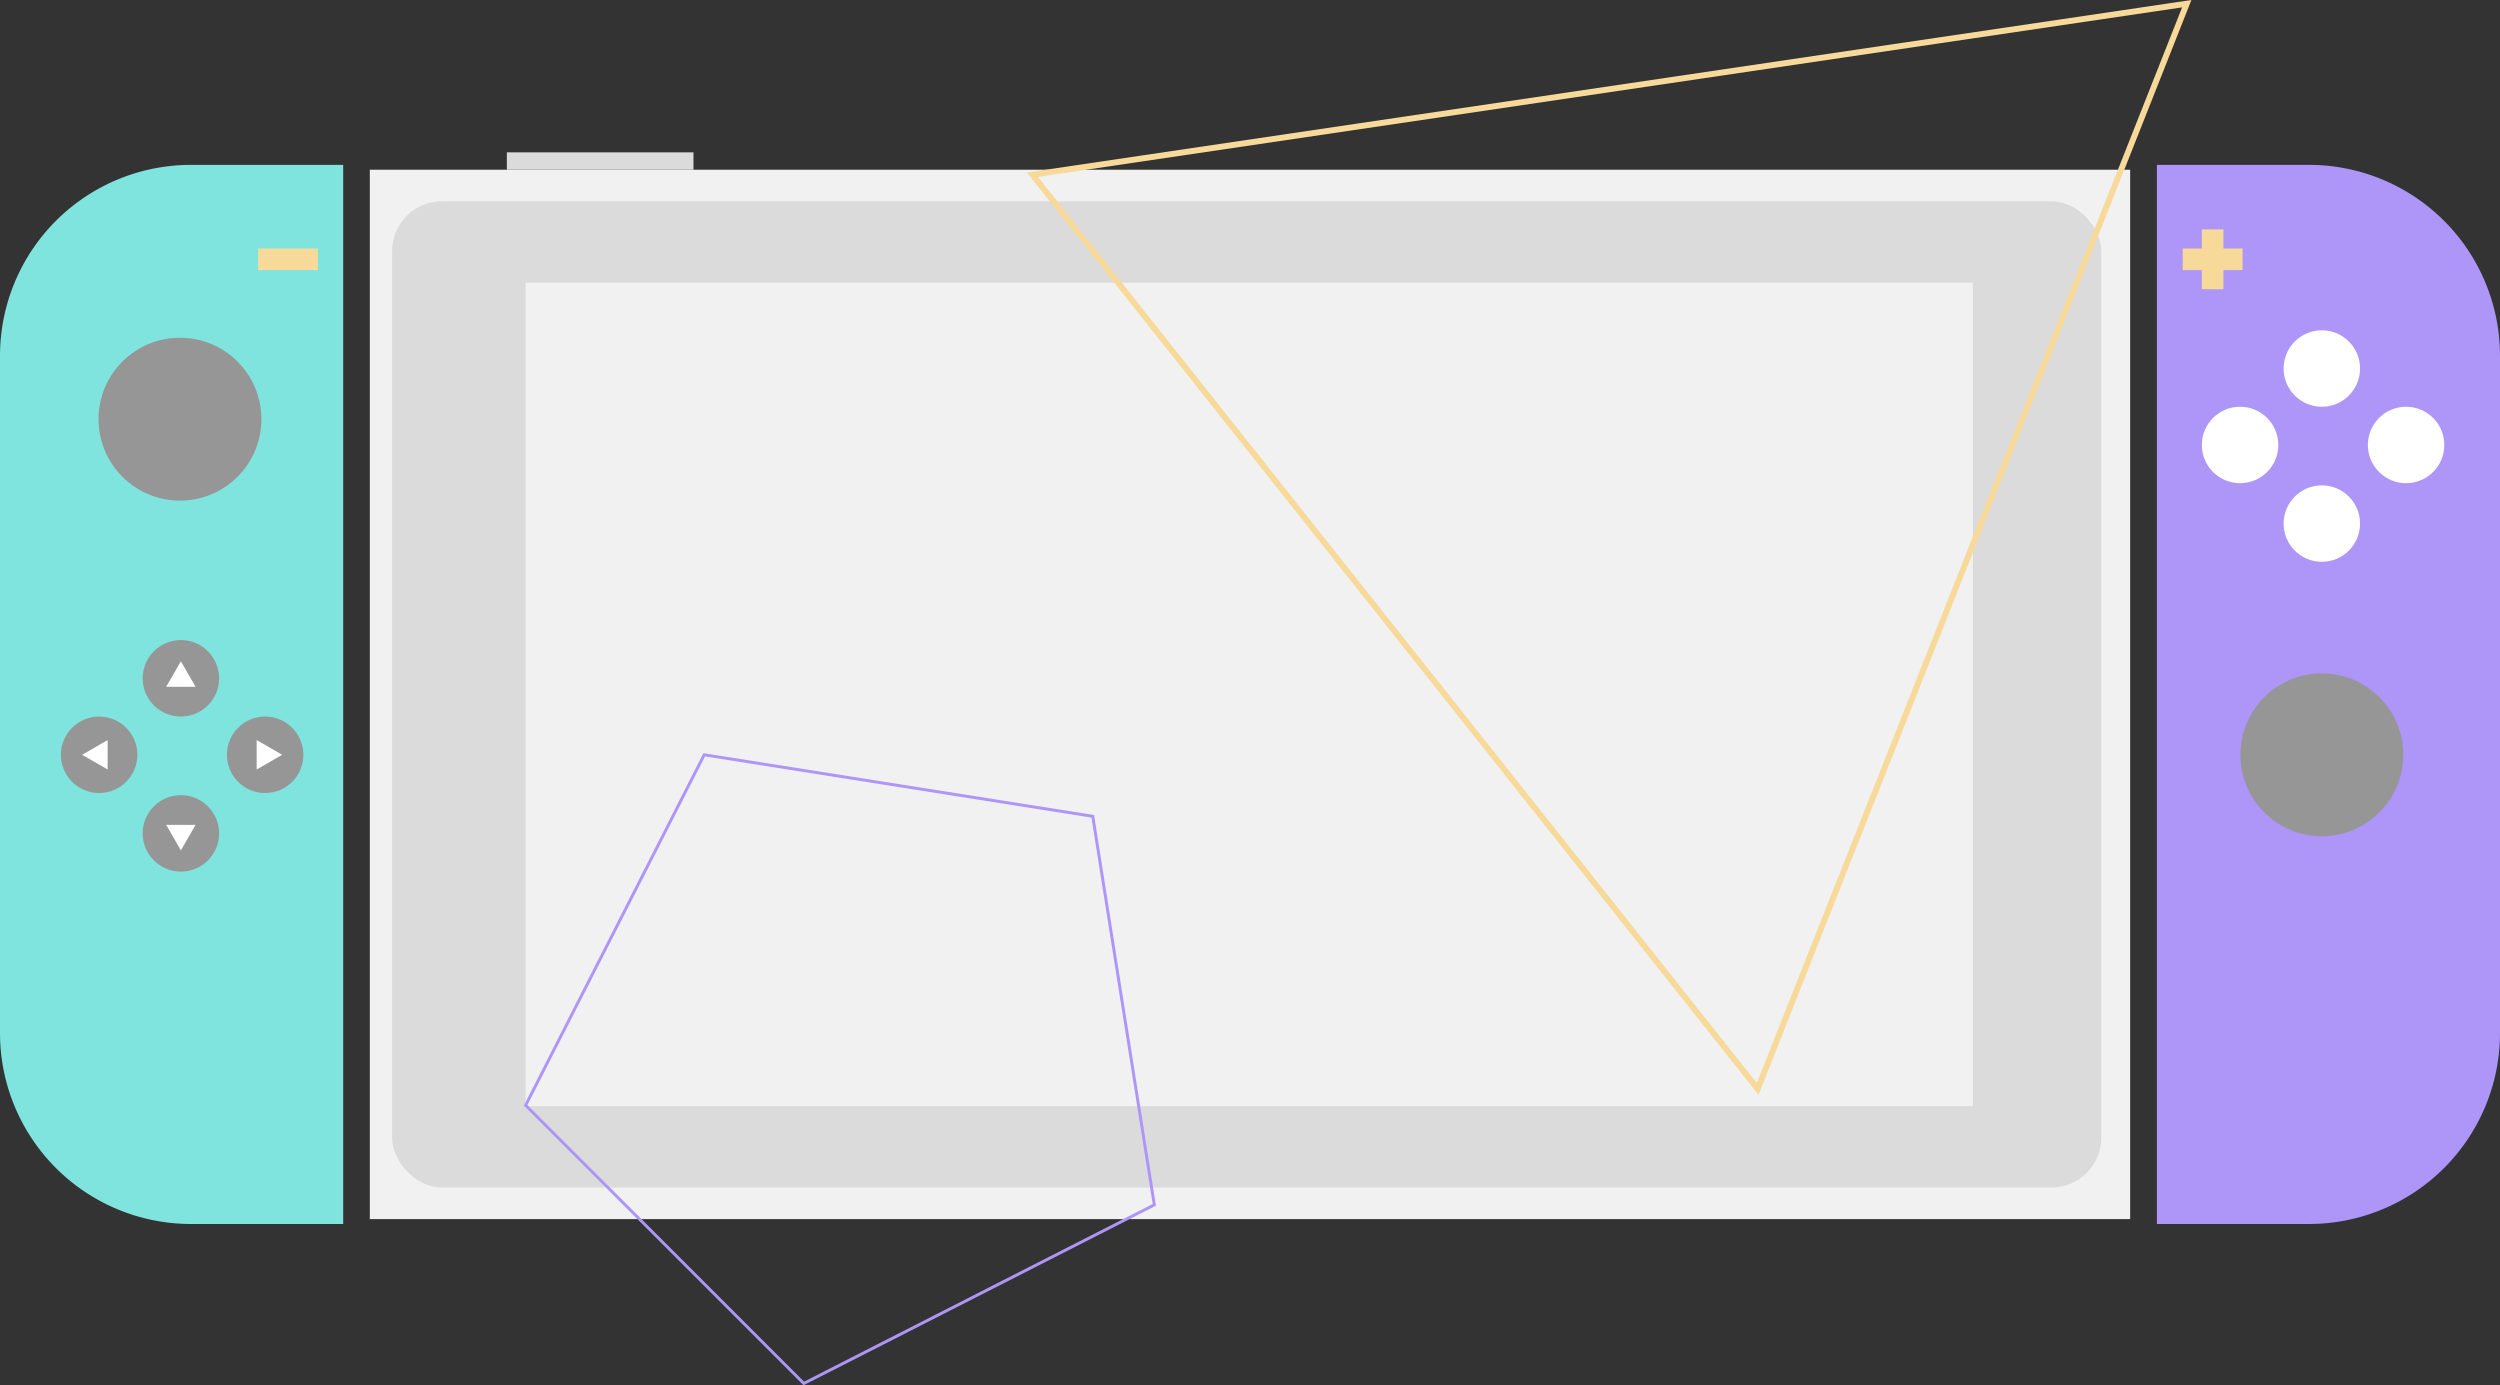 <svg xmlns="http://www.w3.org/2000/svg" viewBox="0 0 840.33 465.63"><rect x="0" y="0" width="840.33" height="465.63" fill="#333333" stroke="none"/><defs><style>.cls-1{fill:#7fe3de;}.cls-2{fill:#ae95f8;}.cls-3{fill:#f1f1f1;}.cls-4{fill:#dbdbdb;}.cls-5{fill:#f7d999;}.cls-6{fill:#969696;}.cls-7{fill:#fff;}.cls-8,.cls-9{fill:none;stroke-miterlimit:10;}.cls-8{stroke:#f7d999;stroke-width:2px;}.cls-9{stroke:#ae95f8;}</style></defs><title>nintendo-switch</title><g id="Layer_2" data-name="Layer 2"><g id="Layer_1-2" data-name="Layer 1"><path class="cls-1" d="M64,55.42h0a64.19,64.19,0,0,0-64,64v228a64.19,64.19,0,0,0,64,64h51.36v-356Z"/><path class="cls-2" d="M776.33,55.42h0a64.19,64.19,0,0,1,64,64v228a64.19,64.19,0,0,1-64,64H725v-356Z"/><rect class="cls-3" x="124.31" y="57.05" width="591.7" height="352.73"/><rect class="cls-4" x="131.79" y="67.66" width="574.51" height="331.51" rx="16.74" ry="16.74"/><rect class="cls-3" x="176.68" y="95.02" width="486.48" height="276.8"/><rect class="cls-5" x="86.75" y="83.53" width="20.11" height="7.26"/><rect class="cls-5" x="733.68" y="83.53" width="20.11" height="7.26"/><rect class="cls-5" x="733.68" y="83.53" width="20.11" height="7.26" transform="translate(656.57 830.9) rotate(-90)"/><circle class="cls-6" cx="60.49" cy="140.9" r="27.37"/><circle class="cls-6" cx="780.44" cy="253.71" r="27.37"/><circle class="cls-6" cx="60.8" cy="228" r="12.85"/><polygon class="cls-7" points="60.8 222.28 55.86 230.85 65.75 230.85 60.8 222.28"/><circle class="cls-6" cx="60.8" cy="280.12" r="12.85"/><polygon class="cls-7" points="60.8 285.83 55.86 277.26 65.75 277.26 60.8 285.83"/><circle class="cls-6" cx="89.12" cy="253.71" r="12.85"/><polygon class="cls-7" points="94.84 253.71 86.27 258.65 86.27 248.76 94.84 253.71"/><circle class="cls-6" cx="33.32" cy="253.71" r="12.85"/><polygon class="cls-7" points="27.61 253.71 36.18 258.65 36.18 248.76 27.61 253.71"/><circle class="cls-7" cx="780.44" cy="123.87" r="12.85"/><circle class="cls-7" cx="780.44" cy="175.99" r="12.85"/><circle class="cls-7" cx="808.76" cy="149.57" r="12.85"/><circle class="cls-7" cx="752.96" cy="149.57" r="12.85"/><rect class="cls-4" x="170.37" y="51.21" width="62.73" height="5.84"/><polygon class="cls-8" points="347.02 58.72 590.81 366.02 735.04 1.24 347.02 58.72"/><polygon class="cls-9" points="367.31 274.39 236.71 253.71 176.68 371.52 270.18 465.02 388 404.99 367.31 274.39"/></g></g></svg>